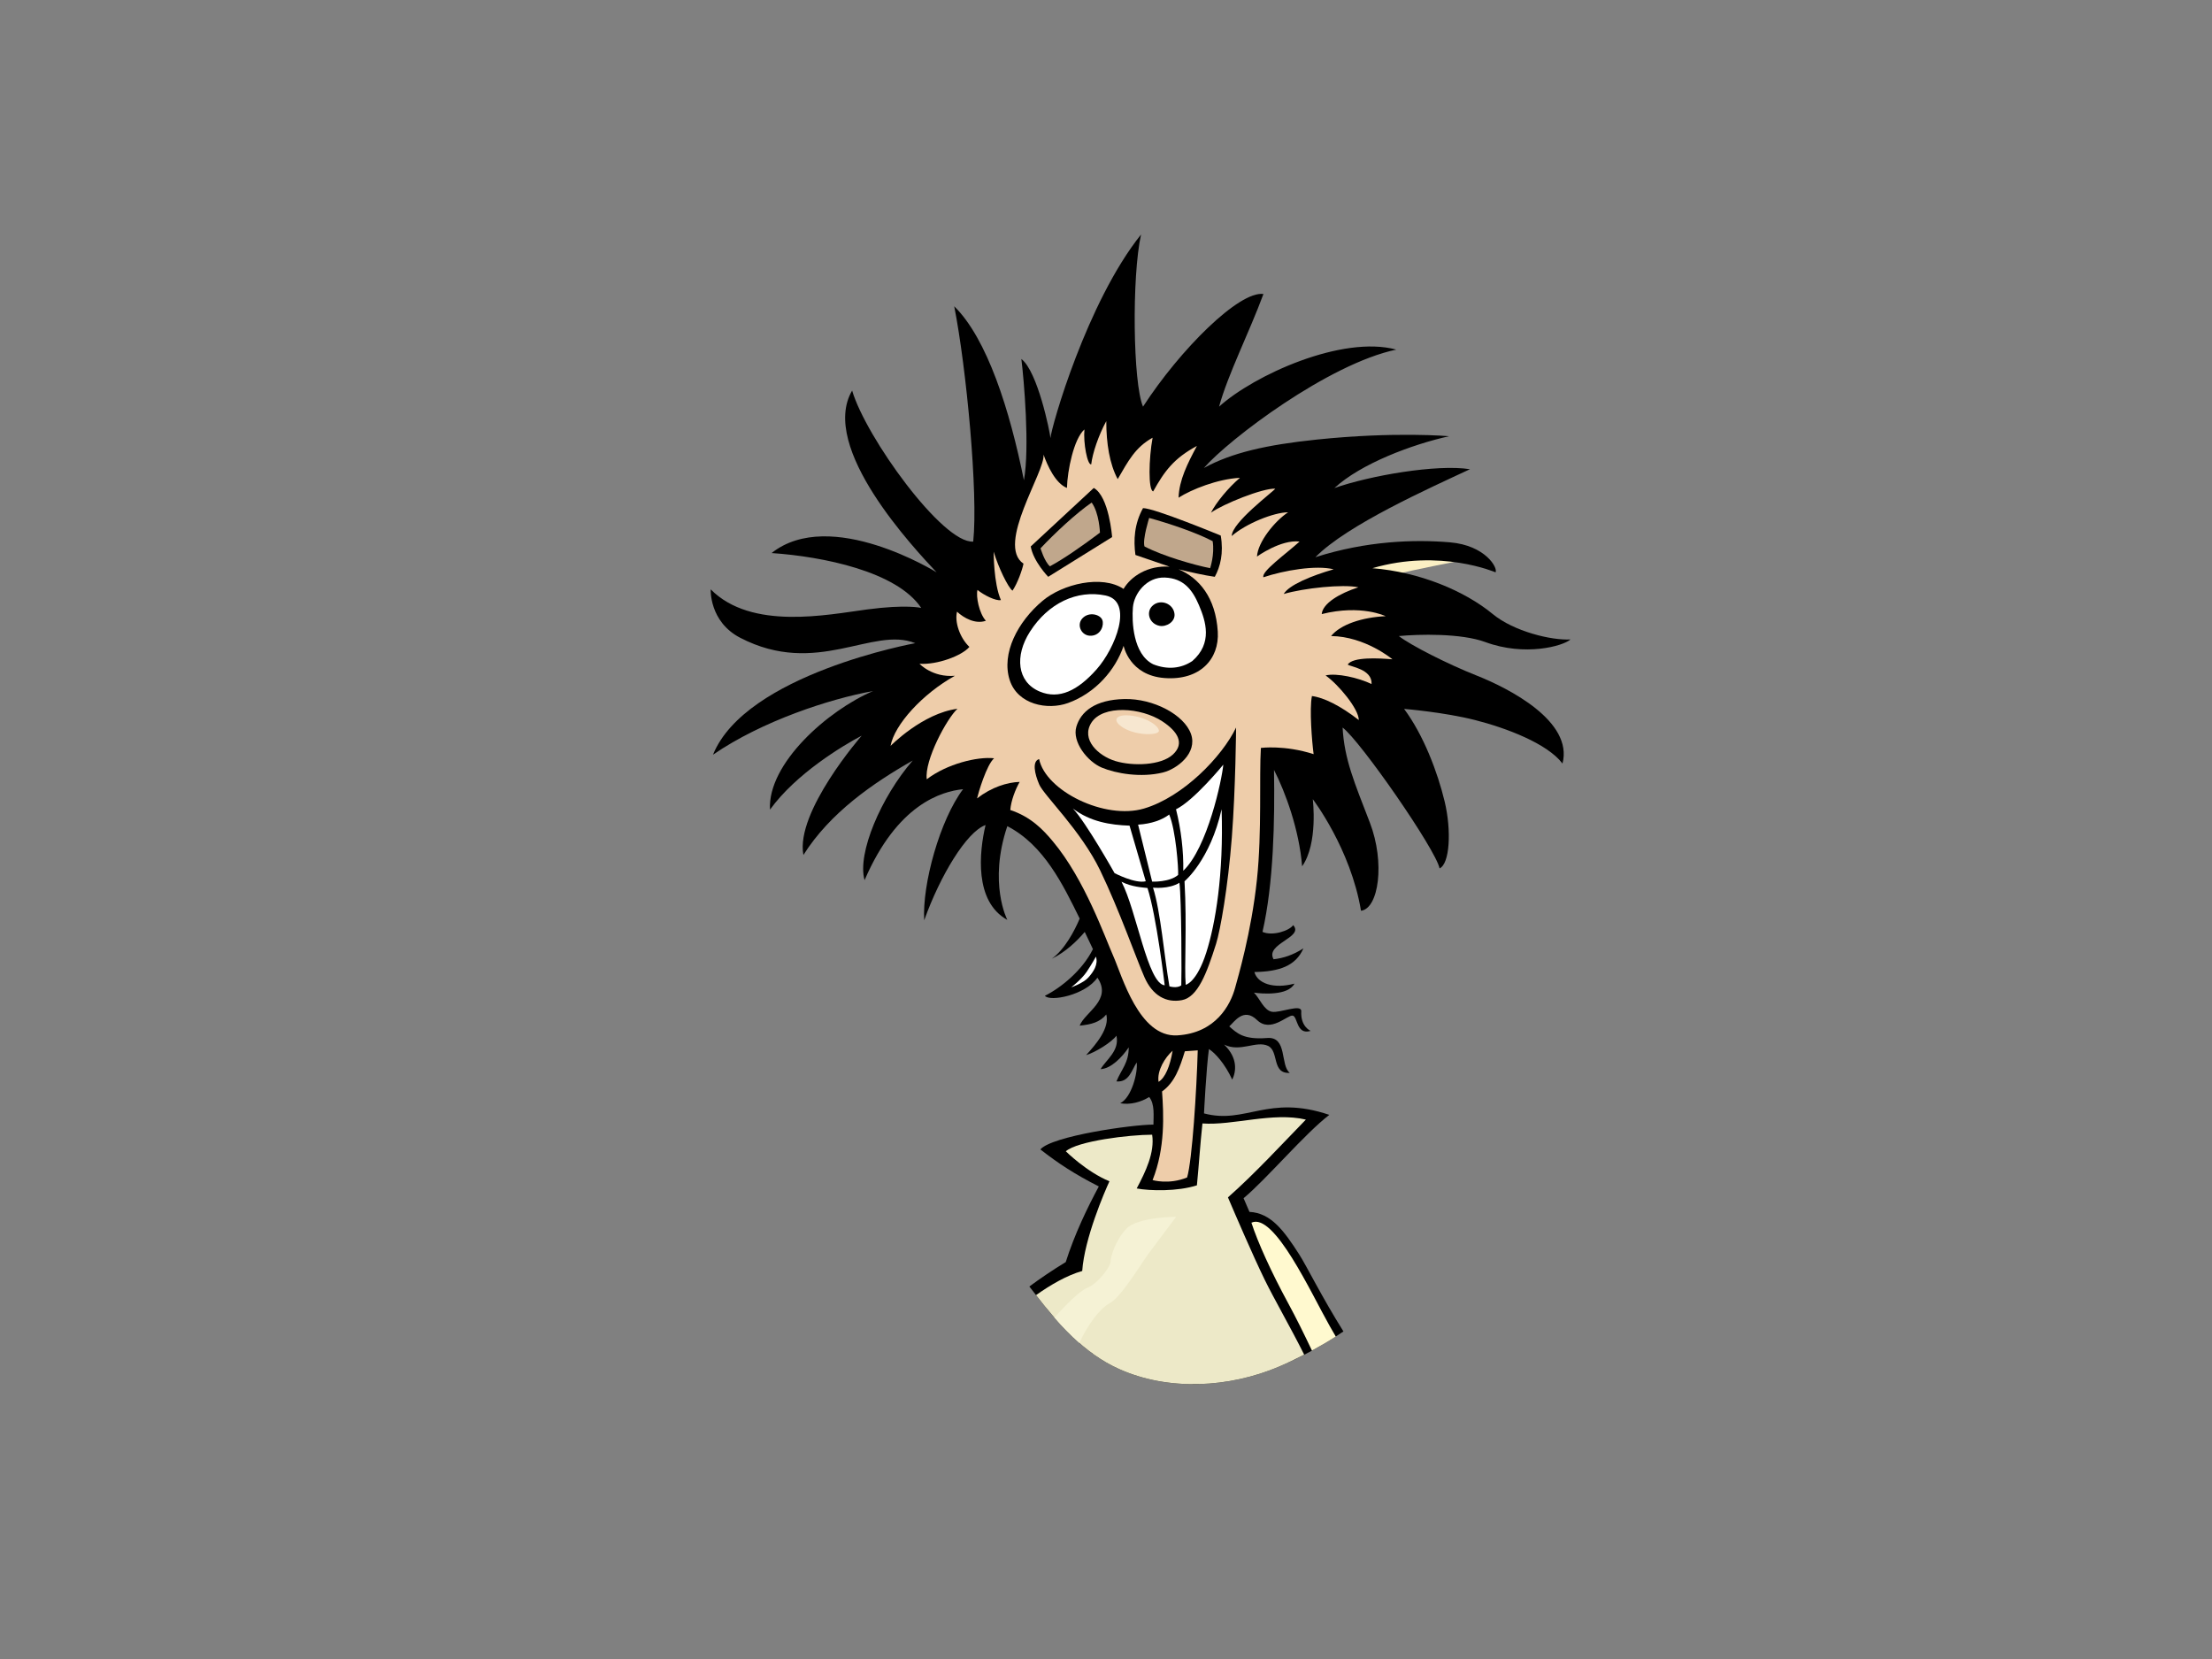 <?xml version="1.0" encoding="utf-8"?>
<!-- Generator: Adobe Illustrator 17.0.0, SVG Export Plug-In . SVG Version: 6.00 Build 0)  -->
<!DOCTYPE svg PUBLIC "-//W3C//DTD SVG 1.1//EN" "http://www.w3.org/Graphics/SVG/1.1/DTD/svg11.dtd">
<svg version="1.1" id="Layer_1" xmlns="http://www.w3.org/2000/svg" xmlns:xlink="http://www.w3.org/1999/xlink" x="0px" y="0px"
	 width="800px" height="600px" viewBox="0 0 800 600" enable-background="new 0 0 800 600" xml:space="preserve">
<rect x="0" y="0" width="800" height="600" fill="#808080" stroke="none"/>
<g>
	<path fill-rule="evenodd" clip-rule="evenodd" fill="#FBF0C4" d="M408.443,224.904c-1.2-1.222-2.413-2.441-3.617-3.664
		c-0.65,0.313-1.278,0.659-1.936,0.967c-2.099,0.985-4.045-0.257-4.588-1.785c-2.776,0.943-6.023,1.002-9.379-0.431
		c-1.66-0.708-3.316-1.429-4.97-2.145c4.39,3.859,8.77,7.733,13.139,11.61C400.724,227.449,404.767,225.583,408.443,224.904z"/>
	<path fill-rule="evenodd" clip-rule="evenodd" fill="#FBF0C4" d="M374.141,226.634c1.149-0.273,2.291-0.584,3.446-0.851
		c2.684-0.623,4.308,1.675,3.817,3.48c3.299,1.207,6.593,2.438,9.888,3.654c0.176-0.108,0.319-0.2,0.494-0.309
		c-6.406-5.682-12.818-11.354-19.27-16.991c-8.89,0.396-17.784,0.656-26.69,0.864C355.279,219.838,364.717,223.218,374.141,226.634z
		"/>
	<path fill-rule="evenodd" clip-rule="evenodd" fill="#FBF0C4" d="M409.464,239.684c2.35-2.197,4.745-4.354,7.19-6.465
		c-0.66-0.672-1.328-1.342-1.992-2.017c-0.834,0.113-1.73-0.092-2.505-0.795c-1.274-1.164-5.92,0.766-11.004,3.475
		c0.09,0.861-0.37,1.687-1.082,2.279C403.212,237.324,406.337,238.506,409.464,239.684z"/>
	<path fill-rule="evenodd" clip-rule="evenodd" fill="#FBF0C4" d="M427.542,246.561c-0.492-1.33-0.956-2.666-1.356-4.009
		c-0.328-0.145-0.654-0.34-0.95-0.639c-1.532-1.533-3.045-3.079-4.565-4.62c-1.767,1.52-3.465,3.108-5.182,4.677
		C419.508,243.497,423.534,245.015,427.542,246.561z"/>
	<path fill-rule="evenodd" clip-rule="evenodd" fill="#FBF0C4" d="M434.971,241.95c-0.263,0.111-0.528,0.215-0.797,0.328
		c-0.322,0.141-0.647,0.224-0.975,0.319c0.786,2.406,1.643,4.793,2.53,7.171c4.315,1.685,8.629,3.35,12.929,5.063
		c3.688,1.471,0.492,6.239-3.176,4.777c-2.291-0.913-4.6-1.797-6.897-2.702c0.647,1.52,1.299,3.035,1.952,4.554
		c3.568-0.517,7.149-0.985,10.735-1.408c-0.004-1.523,0.651-3.029,1.803-4.045C448.398,251.847,441.295,245.308,434.971,241.95z"/>
	<path fill-rule="evenodd" clip-rule="evenodd" fill="#FBF0C4" d="M455.016,250.328c2.522,1.97,4.996,3.996,7.482,6.003
		c1.736,0.535,3.468,1.073,5.197,1.61c-4.857-3.045-9.701-6.116-14.568-9.15C453.81,249.357,454.449,249.888,455.016,250.328z"/>
	<path fill-rule="evenodd" clip-rule="evenodd" fill="#FBF0C4" d="M428.584,223.627c0.162-0.158,0.34-0.306,0.557-0.442
		c0.105-0.07,0.216-0.133,0.319-0.201c1.293-0.956,2.589-1.905,3.913-2.828c-1.009-0.079-2.02-0.162-3.035-0.238
		c-2.177,0.622-4.422,0.377-6.401-0.504c-4.38-0.359-8.751-0.743-13.122-1.151c-0.139,0.071-0.277,0.136-0.421,0.208
		c3.594,3.645,7.185,7.284,10.786,10.921C423.595,227.416,426.073,225.502,428.584,223.627z"/>
	<path fill-rule="evenodd" clip-rule="evenodd" fill="#FBF0C4" d="M435.072,228.661c6.393-2.55,12.876-4.915,19.431-7.125
		c-3.636-0.206-7.28-0.429-10.916-0.668c-3.594,2.222-7.175,4.472-10.727,6.749C433.622,227.905,434.366,228.267,435.072,228.661z"
		/>
	<path fill-rule="evenodd" clip-rule="evenodd" fill="#FBF0C4" d="M452.026,208.8c0.378-0.198,0.752-0.306,1.118-0.359
		c2.116-1.257,4.212-2.55,6.336-3.796c-4.554,0.516-9.108,1.1-13.66,1.753c-2.915,2.829-5.857,5.637-8.717,8.502
		c1.288,0.093,2.583,0.176,3.871,0.262C444.563,212.925,448.222,210.776,452.026,208.8z"/>
	<path fill-rule="evenodd" clip-rule="evenodd" fill="#FBF0C4" d="M473.422,203.265c-7.257,4.102-14.455,8.3-21.586,12.594
		c5.897,0.347,11.798,0.641,17.706,0.895c21.846-6.472,44.356-11.371,67.047-15.567C515.487,200.96,494.413,201.479,473.422,203.265
		z"/>
	<path fill-rule="evenodd" clip-rule="evenodd" fill="#FBF0C4" d="M331.102,211.261c5.435-0.074,10.865-0.166,16.298-0.295
		c-9.709-1.318-19.4-2.733-29.086-4.2C322.578,208.263,326.84,209.759,331.102,211.261z"/>
	<path d="M331.022,232.614c0,0-61.332,11.121-73.155,40.336c17.835-12.264,42.321-20.207,57.904-23.03
		c-16.34,6.969-38.218,26.224-37.293,42.902c9.394-13.016,26.293-23.136,33.167-26.764c0,0-24.082,27.577-21.081,43.158
		c9.638-15.31,25.32-26.09,39.533-34.159c-11.409,13.154-20.169,33.579-17.414,43.261c11.866-27.528,27.838-32.095,35.628-32.899
		c-8.358,11.067-14.833,34.388-14.06,47.406c5.702-15.998,15.314-32.019,22.191-34.442c-2.312,9.764-4.157,27.659,7.866,34.302
		c0,0-6.942-13.287,0-33.898c13.288,6.855,20.211,21.321,26.173,33.423c-1.839,4.431-5.502,11.292-10.083,14.519
		c5.04-2.42,9.161-6.455,11.914-9.683l2.963,6.217c-3.85,7.733-11.559,13.971-17.378,16.876c1.816,2.247,14.606-0.193,18.996-6.556
		c5.5,8.076-4.581,12.504-6.412,17.353c4.119-0.405,7.328-1.219,9.621-4.04c1.276,4.866-3.596,10.675-7.305,14.707
		c3.348-0.998,9.302-4.683,10.972-7.04c1.215,5.449-3.72,8.704-5.721,12.098c3.697-0.14,7.702-4.208,10.17-7.866
		c0,5.646-2.619,7.87-4.449,12.307c4.581,0.405,5.5-4.036,7.332-6.86c0.46,3.633-1.837,12.73-5.964,14.753
		c3.541,0.679,7.547-0.405,10.474-2.251c2.098,2.548,1.545,6.949,1.545,9.984c-7.793,0-36.759,4.136-40.889,8.976
		c6.498,5.085,12.467,8.982,21.13,13.387c-4.123,7.664-8.755,17.266-11.96,27.353c-4.804,2.922-9.127,5.853-13.156,8.837
		c8.839,11.54,18.484,23.529,32.32,29.789c17.977,8.129,39.996,6.828,57.979-0.813c8.211-3.489,16-7.799,23.292-12.726
		c-7.847-12.509-13.314-23.671-16.002-27.861c-5.527-8.6-10.182-14.972-17.981-15.378l-2.135-4.943
		c8.257-6.866,22.237-23.439,31.013-30.146c-22.235-7.508-30.2,3.505-45.325-0.527c0,0,0.818-16.289,1.782-23.272
		c2.274,1.427,5.813,5.359,8.434,11.057c1.372-2.825,2.16-7.733-2.932-12.668c5.865,2.903,11.563-1.573,15.878,0.462
		c4.037,1.905,1.234,10.169,7.86,9.763c-3.545-2.713-0.744-13.196-8.171-12.614c-8.623,0.68-10.964-1.784-13.711-4.201
		c1.832-1.615,5.176-7.014,10.06-2.283c4.884,4.723,10.918-1.852,12.836-1.614c1.913,0.233,1.293,7.151,6.532,5.524
		c0,0-3.695-1.493-3.39-7.053c0.155-2.894-7.702,0.679-10.63,0.134c-2.927-0.54-4.315-4.742-6.473-6.912
		c2.749,0.404,12.328,1.216,14.64-3.255c-7.709,2.032-13.408-0.135-14.486-4.204c8.942-0.133,14.947-2.17,17.719-8.544
		c-3.85,2.44-7.236,3.529-10.781,3.933c-3.215-5.646,11.212-7.903,7.084-12.34c-1.379,2.019-7.425,4.054-11.094,2.44
		c4.01-17.49,4.47-40.272,4.161-58.58c4.125,8.069,9.094,21.564,10.172,34.851c5.853-8.271,3.85-24.273,3.85-24.273
		s13.715,17.899,17.443,40.361c6.416-0.808,8.751-17.446,3.209-31.866c-5.508-14.316-9.251-22.872-9.865-34.398
		c6.471,4.881,33.699,44.075,35.073,50.936c3.669-1.615,4.376-13.608,1.833-24.203c-2.545-10.595-7.633-24.022-14.665-33.48
		c0,0,14.421,1.174,25.679,4.037c11.252,2.863,26.108,8.464,31.612,15.727c3.983-15.323-19.484-27.254-31.154-31.865
		c-10.628-4.204-23.91-11.014-28.039-14.242c7.087-0.677,22.47-1.077,31.276,2.172c14.331,5.289,28.067,1.47,30.822-0.948
		c-6.933,0.405-20.549-2.922-28.113-9.166c-10.254-8.465-26.589-15.244-43.539-16.603c24.498-7.185,44.529,1.494,44.529,1.494
		c0.916-1.614-3.699-9.763-16.491-10.848c-12.788-1.087-30.194-0.542-48.662,5.383c11.46-11.698,41.24-24.97,55.907-31.827
		c-12.017-1.897-36.206,2.307-49.032,6.819c9.621-8.873,28.077-15.769,41.483-18.754c0,0-19.52-1.744-47.916,1.223
		c-18.187,1.897-30.664,4.745-40.777,10.271c9.161-10.488,45.09-37.665,69.588-42.818c-19.57-5.291-51.464,9.221-64.088,20.633
		c3.207-11.7,10.996-27.024,16.048-40.739c-8.722-1.213-30.08,19.969-43.549,40.739c-3.663-8.474-4.098-47.078-0.713-62.265
		c-19.566,24.409-32.43,69.47-32.768,73.64c0.015,0.188,0.023,0.322,0.023,0.322c-0.029-0.057-0.031-0.171-0.023-0.322
		c-0.164-2.13-4.634-24.169-10.523-28.619c0.912,7.26,3.079,32.142,0.923,43.866c-5.086-25.285-13.255-51.187-25.208-62.925
		c4.403,22.18,8.707,67.766,6.872,85.109c-11,0.808-38.825-37.747-43.795-54.626c-12.078,20.631,22.687,57.331,30.542,65.737
		c0,0-38.358-23.849-59.671-6.969c18.471,1.25,45.289,6.641,54.12,19.853c0,0-5.233-1.357-19.568,0.543
		c-14.331,1.899-41.82,7.645-56.574-7.268c0,0-0.579,11.676,10.656,17.506C295.394,245.026,315.609,226.376,331.022,232.614z"/>
	<path fill-rule="evenodd" clip-rule="evenodd" fill="#EECDAA" d="M404.229,173.281c3.838-6.576,6.305-11.458,12.622-14.981
		c-1.389,7.591-1.622,19.02,0.215,19.42c4.098-7.35,7.488-11.962,15.81-16.438c-3.396,6.372-6.433,12.332-6.626,18.714
		c4.661-2.992,14.175-6.782,22.191-7.186c-4.161,3.525-8.629,8.951-10.477,12.608c4.315-3.117,18.792-8.947,23.263-8.677
		c-0.91,1.213-15.752,12.275-15.752,17.116c5.119-4.506,15.287-8.574,20.377-8.574c-4.777,3.12-10.939,10.714-11.25,16.004
		c0,0,8.629-6.241,15.405-5.426c-4.928,4.478-13.99,10.901-13.064,12.917c7.364-2.475,18.984-4.493,25.394-2.878
		c-8.013,2.304-16.228,5.703-18.065,8.929c7.278-2.151,21.499-3.629,27.001-2.42c-6.778,2.168-12.944,5.829-13.251,9.682
		c14.329-3.583,23.113,0.76,23.113,0.76c-8.476,0.405-16.336,2.98-19.726,7.182c12.33,0.138,22.186,8.411,22.186,8.411
		c-4.93-0.408-14.327-0.95-16.174,1.898c0.916,0.806,8.93,1.628,8.627,7.053c-4.777-2.305-12.637-4.068-16.638-3.119
		c4.619,3.253,12.015,12.106,12.015,16.137c-6.626-5.157-12.641-8.139-16.949-8.681c-0.946,4.724,0,16.406,0.612,21.02
		c-10.472-3.39-19.072-2.257-19.072-2.257c-0.645,10.469,0.404,30.299-1.419,47.547c-2.03,19.287-6.963,35.691-7.856,39.057
		c-1.694,6.371-7.089,16.543-20.955,17.356c-13.871,0.814-20.035-21.693-23.118-28.612c-3.079-6.917-10.357-27.752-21.819-41.462
		c-3.665-4.44-8.133-9.004-15.463-11.427c0.263-3.386,1.845-7.459,3.388-10.167c-4.466,0.133-10.168,1.895-15.411,5.965
		c0.462-2.014,3.413-12.088,6.164-14.512c-6.008-0.674-17.103,2.036-24.347,7.598c-0.924-6.78,7.244-21.968,11.094-25.496
		c-12.631,1.628-24.191,13.425-24.191,13.425c1.383-7.669,11.561-18.847,23.269-25.356c-8.167,0.679-12.79-4.341-12.79-4.341
		c6.418,0.404,15.276-2.874,18.034-6.101c-3.547-3.39-5.39-9.118-4.472-12.748c2.465,2.305,6.624,4.611,10.437,3.289
		c-2.427-2.611-3.661-8.852-3.041-11.155c2.312,1.9,6.706,4.096,8.474,3.662c-2.688-6.076-2.614-17.491-2.614-17.491
		c1.688,5.695,5.239,13.018,6.811,14.094c1.816-2.704,3.512-7.45,3.97-9.757c-10.084-6.856,7.999-33.467,7.244-39.464
		c1.383,3.934,4.31,10.444,8.474,12.072c0.155-6.239,2.465-17.767,6.322-21.156c-0.469,4.882,1.086,13.014,2.459,12.61
		c0.46-4.034,2.623-10.44,5.445-15.615C400.104,160.375,401.289,167.791,404.229,173.281z"/>
	<path fill-rule="evenodd" clip-rule="evenodd" d="M402.211,194.237l-23.115,14.372c0,0-5.393-5.557-6.317-10.981l22.804-21.154
		C401.133,179.591,402.211,194.237,402.211,194.237z"/>
	<path fill-rule="evenodd" clip-rule="evenodd" d="M441.503,193.695c1.08,6.372-0.155,11.254-2.156,14.913
		c-3.854-0.541-8.629-1.627-13.099-2.709c7.395,3.12,13.406,10.17,14.177,22.51c0.624,10.025-6.528,17.768-19.261,16.813
		c-12.738-0.952-14.793-11.661-14.793-11.661c-2.925,8.725-10.168,17.086-20.077,20.686c-7.419,2.693-18.292,0.603-21.14-8.346
		c-3.045-9.598,2.888-21.031,11.924-28.622c7.257-6.092,21.432-9.483,29.273-4.291c2.64-4.515,8.802-8.582,16.659-8.039
		l-12.366-4.239c-0.727-5.39-0.422-11.219,2.749-16.941C417.522,183.77,441.503,193.695,441.503,193.695z"/>
	<path fill-rule="evenodd" clip-rule="evenodd" fill="#C0A78C" d="M397.811,192.643c-6.08,4.576-13.013,9.458-18.097,12.17
		c-2.003-1.763-3.39-6.509-3.39-6.509c5.237-5.559,12.788-12.613,18.488-16.545C397.588,185.558,397.811,192.643,397.811,192.643z"
		/>
	<path fill-rule="evenodd" clip-rule="evenodd" fill="#C0A78C" d="M438.577,195.727c0.769,4.882-0.927,9.765-0.927,9.765
		c-5.962-1.209-16.952-4.34-23.731-7.864c-0.771-2.58,1.694-10.308,1.694-10.308C422.549,189.219,432.72,192.611,438.577,195.727z"
		/>
	<path fill-rule="evenodd" clip-rule="evenodd" fill="#FFFFFF" d="M433.643,218.917c2.463,5.83,4.962,13.66-2.375,20.115
		c-4.124,2.825-9.167,3.224-14.203,1.211c-7.335-3.633-7.751-15.559-7.335-20.572c0.412-5.013,4.958-11.063,11.586-10.792
		C427.943,209.153,431.18,213.087,433.643,218.917z"/>
	<path fill-rule="evenodd" clip-rule="evenodd" fill="#FFFFFF" d="M399.845,215.373c10.298,2.146,3.522,19.079-3.253,26.711
		c-6.778,7.631-13.486,11.005-20.577,8.02c-8.249-3.469-9.06-12.957-3.537-21.614C379.096,218.103,389.547,213.226,399.845,215.373z
		"/>
	<path fill-rule="evenodd" clip-rule="evenodd" d="M424.778,222.048c0.294,2.86-2.982,4.771-5.424,4.296
		c-3.783-0.743-5.126-5.185-2.288-7.481C419.896,216.566,424.398,218.372,424.778,222.048z"/>
	<path fill-rule="evenodd" clip-rule="evenodd" d="M398.664,224.207c0.708,1.819-0.446,5.476-3.968,5.713
		c-3.524,0.24-5.454-3.809-3.297-6.217C393.736,221.088,397.88,222.18,398.664,224.207z"/>
	<path fill-rule="evenodd" clip-rule="evenodd" d="M430.739,265.456c2.436,6.918-5.029,12.676-10.193,13.939
		c-7.908,1.935-16.907,0.373-22.056-1.775c-5.149-2.145-10.84-9.302-9.213-14.785c1.627-5.487,6.778-9.777,17.342-10.018
		C417.185,252.577,428.301,258.539,430.739,265.456z"/>
	<path fill-rule="evenodd" clip-rule="evenodd" fill="#EECDAA" d="M420.439,260.923c5.42,3.582,8.131,7.872,3.793,11.927
		c-4.336,4.053-14.635,4.292-20.865,2.386c-6.233-1.91-12.454-7.825-8.671-13.832C398.817,254.851,412.684,255.8,420.439,260.923z"
		/>
	<path fill-rule="evenodd" clip-rule="evenodd" d="M445.509,302.855c-1.391,18.035-4.172,33.66-5.704,38.516
		c-3.392,10.712-6.628,19.251-12.328,20.34c-5.699,1.083-10.63-1.628-13.559-8.271c-2.928-6.649-9.094-24.273-16.029-38.649
		c-6.931-14.376-20.335-27.125-22.033-31.058c-1.696-3.934-2.621-8.405-0.046-9.206c2.358,11.517,23.773,22.091,37.953,17.886
		c14.177-4.201,28.237-18.803,33.283-29.29C447.045,263.122,446.891,284.822,445.509,302.855z"/>
	<path fill-rule="evenodd" clip-rule="evenodd" fill="#FFFFFF" d="M427.941,314.924c0.153-6.912-0.773-14.913-2.621-22.238
		c6.473-3.12,17.101-16.137,17.101-16.137C441.967,281.79,436.753,306.59,427.941,314.924z"/>
	<path fill-rule="evenodd" clip-rule="evenodd" fill="#FFFFFF" d="M436.299,344.408c-3.504,11.005-7.467,11.755-7.467,11.755
		c-0.572-6.531,0.494-21.033-0.433-37.44c0,0,9.245-7.599,13.412-26.038C442.583,316.282,439.572,334.128,436.299,344.408z"/>
	<path fill-rule="evenodd" clip-rule="evenodd" fill="#FFFFFF" d="M408.516,298.607l5.863,20.117
		c-3.85,0.948-11.284-2.945-11.284-2.945s-10.296-18.327-15.066-23.367C394.194,297.159,401.587,298.382,408.516,298.607z"/>
	<path fill-rule="evenodd" clip-rule="evenodd" fill="#FFFFFF" d="M426.092,316.418c-3.085,2.71-9.403,2.439-9.403,2.439
		l-5.084-20.613c4.775-0.271,8.766-1.736,11.248-3.66C425.258,300.239,426.245,314.245,426.092,316.418z"/>
	<path fill-rule="evenodd" clip-rule="evenodd" fill="#FFFFFF" d="M415,321.159c3.253,9.966,6.231,35.192,6.231,35.192
		c-6.168-0.539-10.128-26.966-15.63-37.454C409.325,320.785,413.283,320.957,415,321.159z"/>
	<path fill-rule="evenodd" clip-rule="evenodd" fill="#FFFFFF" d="M427.227,356.352c-1.544,1.222-4.287,0.377-4.287,0.377
		c-1.851-10.576-3.186-27.23-5.939-35.7c0,0,5.71,0.644,9.55-1.767C427.334,325.197,427.38,354.05,427.227,356.352z"/>
	<path fill-rule="evenodd" clip-rule="evenodd" fill="#FFFFFF" d="M393.58,353.569c-1.849,2.032-6.16,3.524-6.16,3.524
		s3.695-2.846,5.548-5.561c1.843-2.711,3.386-5.56,3.386-5.56C397.275,348.795,395.43,351.533,393.58,353.569z"/>
	<path fill-rule="evenodd" clip-rule="evenodd" fill="#EECDAA" d="M424.091,380.01c-0.927,5.561-2.658,9.782-5.082,11.256
		C418.387,387.198,421.344,382.429,424.091,380.01z"/>
	<path fill-rule="evenodd" clip-rule="evenodd" fill="#EECDAA" d="M433.179,379.875c-0.399,14.312-1.999,39.867-3.848,45.968
		c-6.624,2.715-12.479,0.949-12.479,0.949c4.617-11.661,4.006-23.73,3.419-32.06c4.588-3.228,6.439-8.622,8.249-14.524
		L433.179,379.875z"/>
	<path fill-rule="evenodd" clip-rule="evenodd" fill="#EDE9C8" d="M401.247,427.224c-1.73,3.731-9.043,20.668-9.848,32.445
		c-5.498,1.547-11.431,4.999-16.71,8.729c8.205,10.53,17.319,20.975,29.914,26.67c17.977,8.129,39.996,6.828,57.979-0.813
		c3.1-1.317,6.12-2.783,9.1-4.315c-4.857-9.723-10.941-20.247-14.316-27.165c-4.409-9.062-10.506-23.276-13.263-29.726
		c9.634-8.474,19.923-19.653,28.18-28.131c-11.927-2.822-26.409,2.203-37.404,1.396c-0.813,7.486-1.234,14.512-2.003,22.379
		c-7.015,2.255-16.951,2.031-21.773,1.129c3.205-6.053,6.561-12.963,5.588-19.438c-8.249,0-26.993,2.27-31.225,5.997
		C385.466,416.382,392.975,423.838,401.247,427.224z"/>
	<path fill-rule="evenodd" clip-rule="evenodd" fill="#FFF9CF" d="M474.492,488.465c2.936-1.6,5.807-3.289,8.61-5.089
		c-0.704-1.203-1.427-2.444-2.179-3.772c-6.66-11.722-20.118-41.269-28.334-37.402c2.261,6.979,7.082,17.701,13.454,29.421
		C468.597,476.312,471.598,482.357,474.492,488.465z"/>
	<path fill-rule="evenodd" clip-rule="evenodd" fill="#F5F2D5" d="M390.346,485.67c3.02-6.42,7.343-12.421,11.017-14.362
		c4.092-2.163,11.464-14.417,13.921-17.78c2.457-3.363,10.103-13.452,10.103-13.452s-13.921,0-18.021,4.323
		c-4.092,4.325-5.729,10.331-5.729,12.015c0,1.682-4.64,7.926-8.463,9.37c-2.402,0.903-7.377,5.753-11.832,10.742
		C384.159,479.757,387.126,482.852,390.346,485.67z"/>
	<path fill-rule="evenodd" clip-rule="evenodd" fill="#F7E7D0" d="M409.765,258.906c5.178,0.787,9.152,3.533,9.375,5.304
		c0.223,1.771-7.591,1.968-12.504-0.782C401.722,260.672,403.287,257.922,409.765,258.906z"/>
</g>
</svg>
